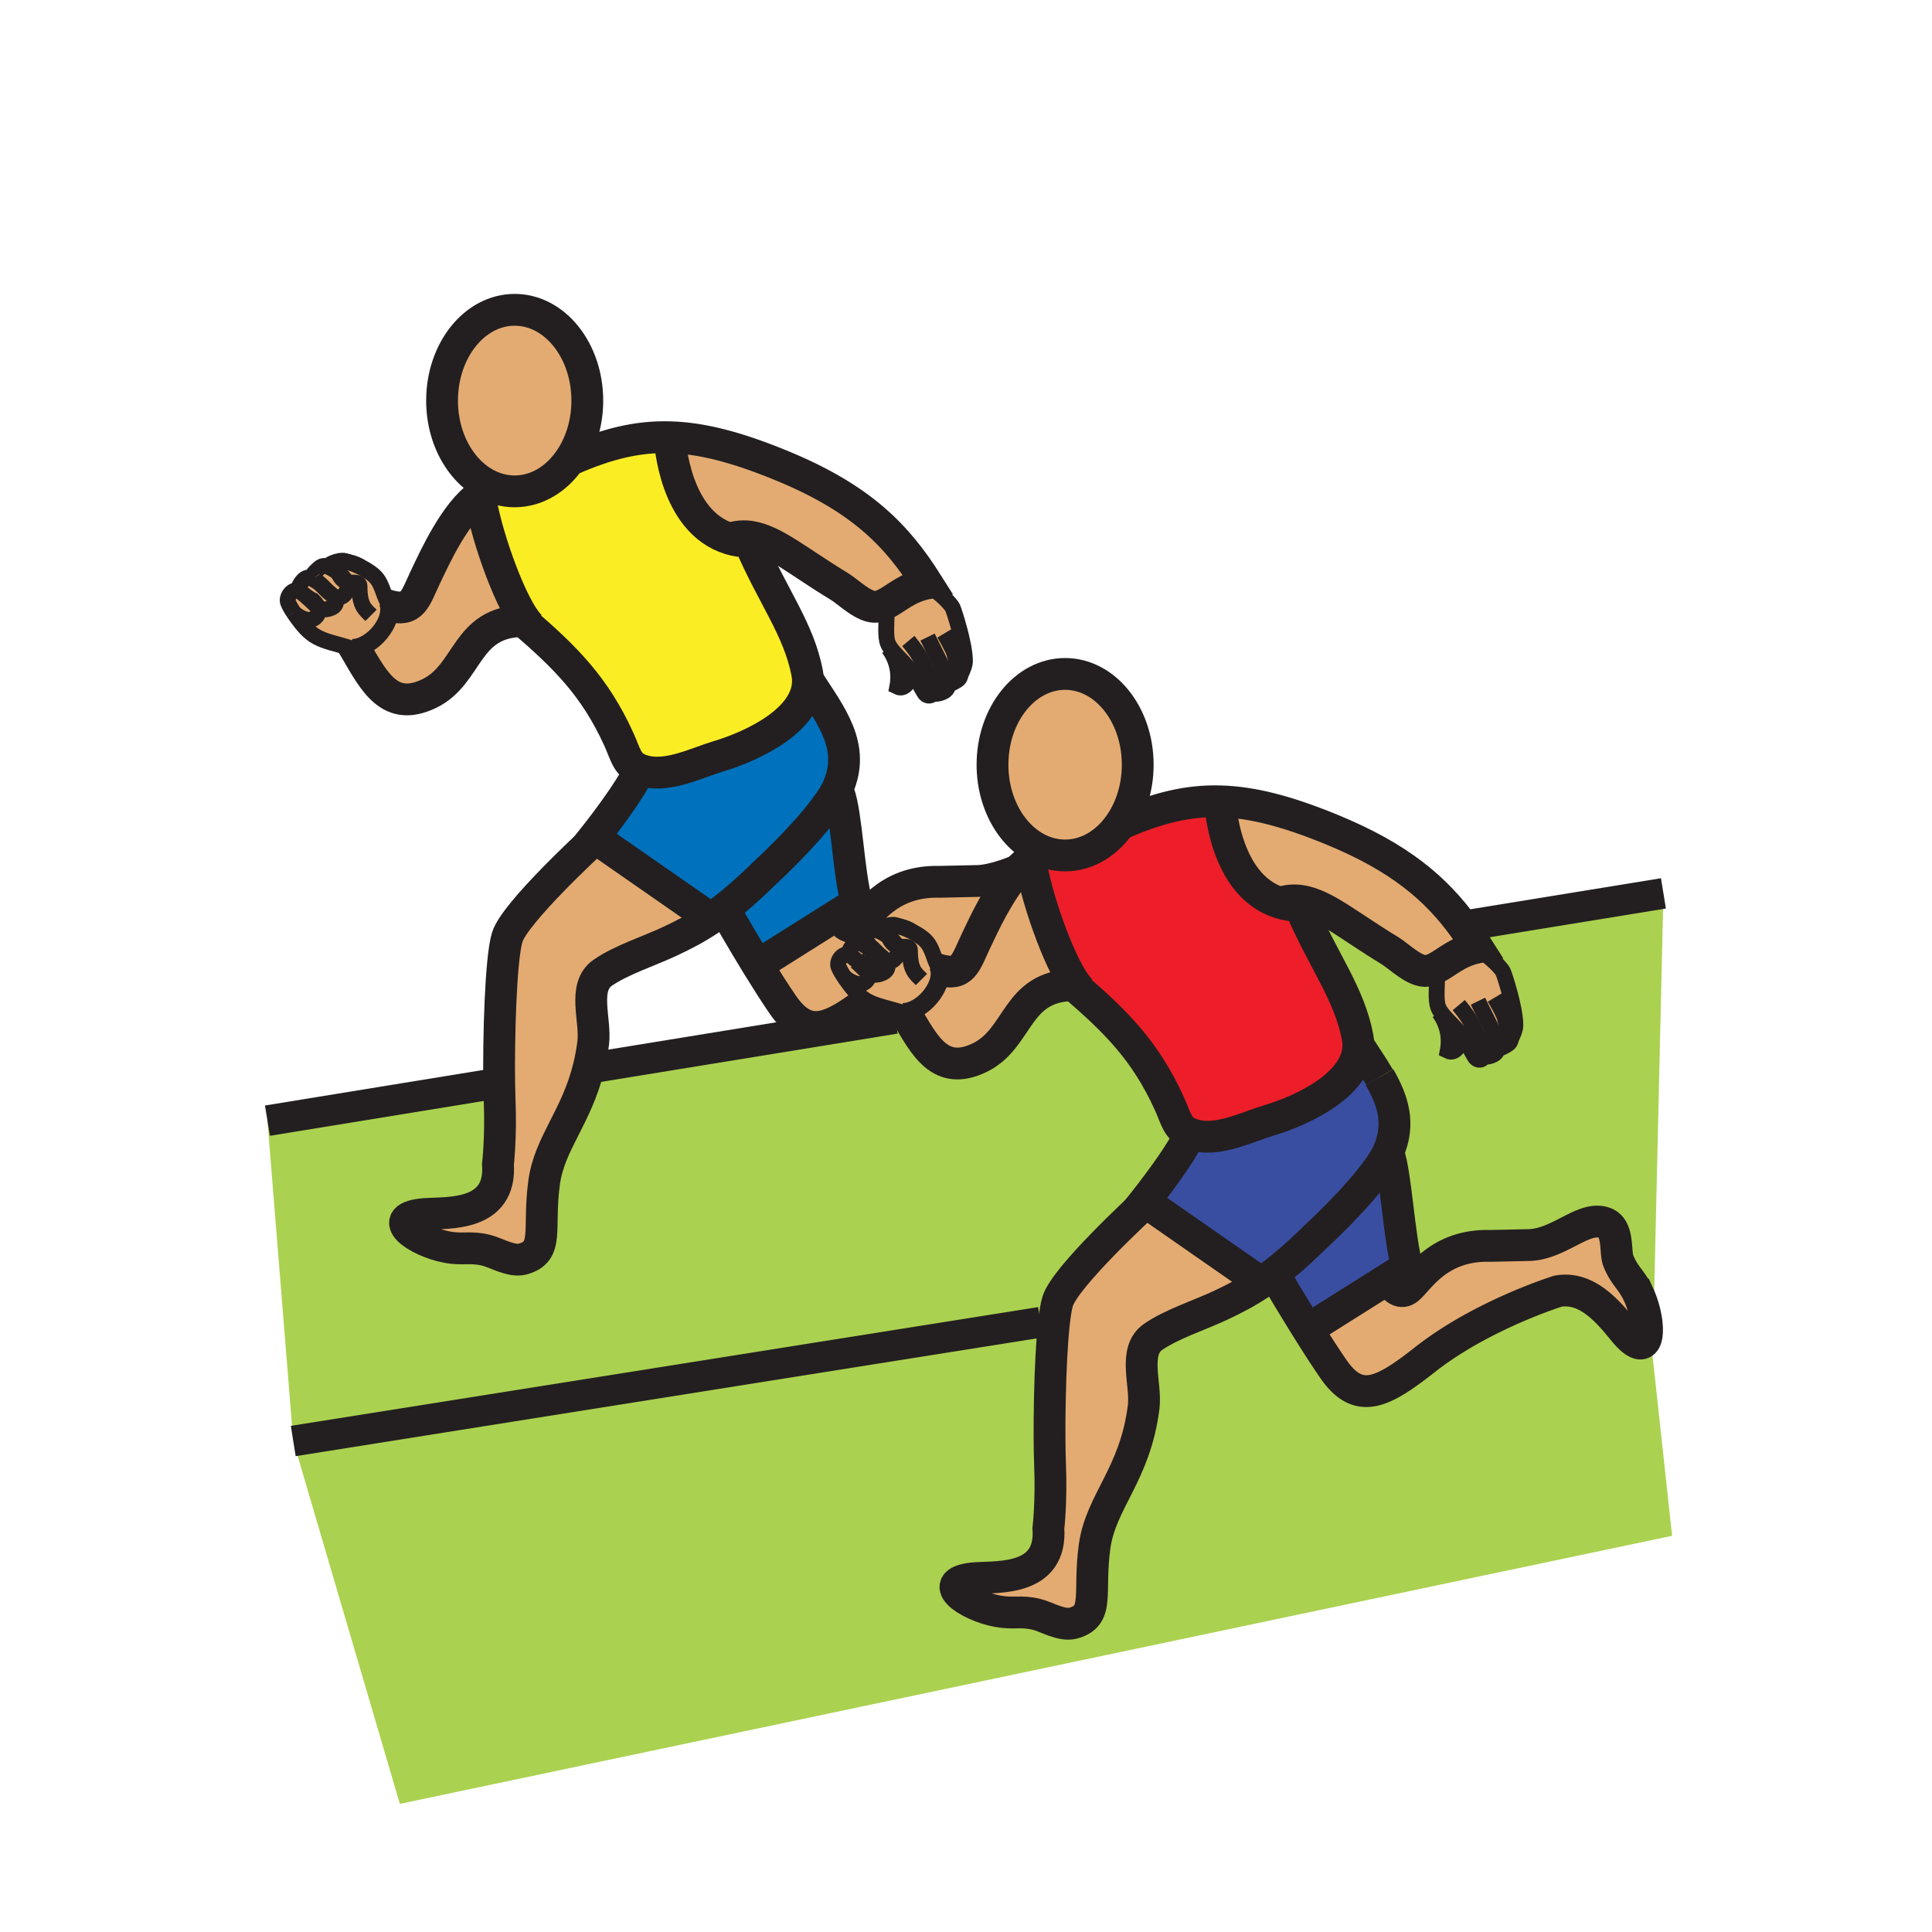 <?xml version="1.0"?><svg xmlns="http://www.w3.org/2000/svg" width="850.394" height="850.394" viewBox="0 0 850.394 850.394" overflow="visible"><path d="M129.08 634.28l-11.36-141.01 97.55-15.89 4.46-.05c.05 2.7.11 5.09.19 7.05.67 16.2-.74 28.09-.74 28.09 1.62 23.11-21.99 21.2-31.76 21.87-19.38 1.34-3.95 12.09 9.26 14.58 7.07 1.34 10.14-.33 17.25 1.37 4.17 1 11.16 5.229 16.06 3.91 11.96-3.2 6.69-12.87 9.51-33.69 2.35-17.359 14.18-28.56 19.65-50.79l1.26.32 101.31-16.49 32.3-5.26 1.29-3.14c1.03.29 2.16.63 3.4 1 8.38 14.359 15.15 27.76 32.51 19.38 17.601-8.5 15.7-31.65 41.34-31.9 18.551 16 31.53 28.78 42.091 52 3.01 6.61 3.51 10.82 8.64 13.12l-1.46 4.19c-5.3 9.76-18.1 25.88-18.1 25.88l.26.18-1.28 1.84s-33.76 31.07-37.14 41.88c-.66 2.09-1.21 5.471-1.67 9.681L458 582l-328.92 52.28z" fill="#abd150"></path><path d="M726 584l10 92-560 118-46.92-159.72L458 582l5.9.4c-1.92 17.46-2.25 49.18-1.71 62.239.68 16.21-.73 28.101-.73 28.101 1.62 23.109-22 21.2-31.76 21.87-19.38 1.34-3.96 12.08 9.26 14.569 7.07 1.34 10.14-.319 17.25 1.38 4.17 1 11.15 5.23 16.06 3.91 11.961-3.21 6.69-12.87 9.511-33.689 2.7-19.931 17.899-31.75 21.609-61.46 1.261-10.08-4.909-24.641 4.221-30.92 8.109-5.58 19.96-9.351 29.21-13.66 6.77-3.15 12.439-6.15 18.189-10.021 1.87-1.25 3.74-2.6 5.67-4.08l.301.391s6.76 11.609 14.6 24.14c3.7 5.92 7.64 12.05 11.22 17.26 11.141 16.21 21.61 10.811 40.521-4.05 25.069-19.7 58.42-30.05 58.42-30.05 13.17-2.37 22.8 9.95 29.029 17.5 7.771 9.43 10.561 5.49 10.15-1.771L726 584z" fill="#abd150"></path><path d="M463.9 582.4c.46-4.21 1.01-7.591 1.67-9.681 3.38-10.81 37.14-41.88 37.14-41.88l1.28-1.84 50.729 35.28.29.439c-5.75 3.87-11.42 6.87-18.189 10.021-9.25 4.31-21.101 8.08-29.21 13.66-9.13 6.279-2.96 20.84-4.221 30.92-3.71 29.71-18.909 41.529-21.609 61.46-2.82 20.819 2.45 30.479-9.511 33.689-4.909 1.32-11.89-2.91-16.06-3.91-7.11-1.699-10.18-.04-17.25-1.38-13.22-2.489-28.64-13.229-9.26-14.569 9.76-.67 33.38 1.239 31.76-21.87 0 0 1.41-11.891.73-28.101-.539-13.058-.209-44.778 1.711-62.238zM724.92 584.06c.41 7.261-2.38 11.2-10.15 1.771-6.229-7.55-15.859-19.87-29.029-17.5 0 0-33.351 10.35-58.42 30.05-18.91 14.86-29.38 20.26-40.521 4.05-3.58-5.21-7.52-11.34-11.22-17.26l35.37-22.28c1.229 2.19 4.54 7.16 8.27 4.761 4.721-3.04 12.83-19.92 36.8-19.25l16.341-.36c13.779 0 24.58-13.23 33.979-9.771 6.41 2.37 4.38 12.74 6 16.721 2.74 6.77 5.891 8.3 8.9 14.83a40.984 40.984 0 0 1 1.89 4.93c1.01 3.208 1.65 6.508 1.79 9.308zM649.91 466.04c-1.17-.81-2.36-4.5-6.22-9.69a51.499 51.499 0 0 0-2.351-2.93c-2.47-2.85-5.27-5.33-7.02-7.79-.79-1.11-1.36-2.22-1.59-3.36-.921-4.649.199-8.329-.48-16.31 4.69-2.44 9.49-7.19 18.14-8.93 2.91 2.6 9.46 7.44 11.221 10.78.37.71 5.5 15.94 5.38 23.671-.021 1.579-1.12 4.3-1.931 5.67-.029.739-.3 1.8-1.489 2.54-1.721 1.04-3.66 2.359-4.61 1.14.09.62.17 2.11-.9 2.93-1.369 1.07-3.54 1.48-4.68 1.32l-.25-.07c-.33 1.319-1.98 1.899-3.22 1.029z" fill="#e3ab72" class="aac-skin-fill"></path><path d="M641.34 453.42c.88 1.021 1.66 2 2.351 2.93-.601 3.17-3.08 7.86-6.431 6.19 1.13-5.87-.14-11.66-3.52-16.5l.58-.41c1.75 2.46 4.55 4.94 7.02 7.79zM632.25 425.96c-1.32.67-2.63 1.17-4.02 1.37-5.381.77-12.431-6.47-16.511-8.94-17.84-10.8-28.59-20.17-38.859-21.82-3.13-.5-6.221-.29-9.45.82-24.45-7.57-26.25-43.49-26.25-43.49l.03-1.18c14.1.39 29.27 4.37 48.64 12.28 30.5 12.47 46.31 26.32 58.479 43.04 2.12 2.9 4.131 5.9 6.08 8.99-8.649 1.74-13.449 6.49-18.139 8.93zM152.61 260.09c-1.78 4.16-5.28 2.71-6.19 2-.01-.02-.02-.03-.04-.03-.22-.22-.45-.41-.68-.58-2.44-1.76-4.38-4.72-7.1-6.04-.47-.23-.78-.48-.95-.76h-.01c-.88-1.33 1.22-3.14 2.87-4.64 1.68-1.5 3.48-.8 4.04-.53l.01-.03c.02.02.06.04.09.05.93.41 2.63 1.32 4.26 2.57.48 1.39 1.26 2.55 2.38 3.39.37.28.77.48 1.17.61.59 1.25.75 2.6.15 3.99zM393.57 415.76c.37.28.76.47 1.16.61.6 1.25.76 2.6.16 3.99-1.77 4.09-5.19 2.74-6.16 2.03-.23-.24-.49-.46-.75-.65-2.45-1.75-4.38-4.71-7.1-6.04-.48-.23-.79-.49-.96-.77-.87-1.33 1.23-3.13 2.87-4.62 1.68-1.5 3.48-.8 4.04-.53l.01-.03c.02.02.06.03.09.05.93.41 2.63 1.32 4.26 2.56.47 1.4 1.26 2.56 2.38 3.4z" fill="#e3ab72" class="aac-skin-fill"></path><path d="M376.53 415.01c1.18-.85 2.69-.38 3.39-.08.17.28.48.54.96.77 2.72 1.33 4.65 4.29 7.1 6.04.26.19.52.41.75.65 1.59 1.59 2.43 4.19-.75 5.49-2.65 1.08-4.26.65-5.93-.62-1.39-1.05-2.82-2.67-4.92-4.48h-.01c-2.24-1.67-2.55-2.58-4.41-2.6h-.03l.87-.47c.2-1.3 1.36-3.55 2.98-4.7z" fill="#e3ab72" class="aac-skin-fill"></path><path d="M382.05 427.26c.91 2.13.22 4.11-1.64 5.28-2.96 1.87-7.54-1.29-8.87-2.65-1-1.51-2.07-3.3-2.48-4.56-.68-2 1.24-5.15 3.62-5.15h.03c1.86.02 2.17.93 4.41 2.6h.01c2.1 1.81 3.53 3.43 4.92 4.48z" fill="#e3ab72" class="aac-skin-fill"></path><path d="M381.52 440.51c-3.6-2.02-6.38-5.55-8.72-8.8-.36-.49-.8-1.12-1.26-1.82 1.33 1.36 5.91 4.521 8.87 2.65 1.86-1.17 2.55-3.15 1.64-5.28 1.67 1.271 3.28 1.7 5.93.62 3.18-1.3 2.34-3.9.75-5.49.97.71 4.39 2.06 6.16-2.03.6-1.39.44-2.74-.16-3.99-.72-1.53-2.1-2.9-3.54-4.01-.4-1.15-.59-2.45-.59-3.87 0-1.34 2.53-1.36 5.16-.78 2.07.67 3.83 1.4 5.3 2.12 3.74 1.82 5.62 3.55 6.06 3.98 3.37 3.28 3.52 7.28 5.9 11.73l.14-.06c.18.46.32.95.41 1.44 1.37 7.45-7.07 17.72-15.23 18.6.12.211.25.421.37.631-1.24-.37-2.37-.71-3.4-1-7.27-2.101-9.97-2.61-13.46-4.45-.11-.061-.22-.121-.33-.191z" fill="#e3ab72" class="aac-skin-fill"></path><path d="M398.71 446.15c-.12-.21-.25-.42-.37-.631 8.16-.88 16.6-11.149 15.23-18.6 10.45 2.88 11.33-2.9 16.081-12.89 3.189-6.73 10.14-21.96 18.58-31.03 1.699-1.84 3.47-3.42 5.279-4.63 2.05 15.05 12.17 44.43 20.09 55.09l-.21.16c-.279 0-.56 0-.83.01-25.64.25-23.739 23.4-41.34 31.9-17.36 8.381-24.13-5.019-32.51-19.379z" fill="#e3ab72" class="aac-skin-fill"></path><path d="M413.16 425.48l-.14.06c-2.38-4.45-2.53-8.45-5.9-11.73-.44-.43-2.32-2.16-6.06-3.98-1.01-.83-3.19-1.67-5.3-2.12-.53-.16-1.07-.33-1.64-.49-2.63-.75-8.28 1.83-7.28 2.53l-.01.03c-.56-.27-2.36-.97-4.04.53-1.64 1.49-3.74 3.29-2.87 4.62-.7-.3-2.21-.77-3.39.08-1.62 1.15-2.78 3.4-2.98 4.7l-.87.47c-2.38 0-4.3 3.15-3.62 5.15.41 1.26 1.48 3.05 2.48 4.56.46.7.9 1.33 1.26 1.82 2.34 3.25 5.12 6.78 8.72 8.8l-.34.601c-7.83 5.93-14.15 9.859-19.73 10.75-6.19.989-11.48-1.771-16.93-9.69-3.53-5.15-7.44-11.31-11.14-17.32l35.29-22.23c1.23 2.19 4.54 7.16 8.27 4.76 4.73-3.03 12.83-19.92 36.81-19.24l16.34-.36c5.07 0 12.99-2.51 18.141-4.78-8.44 9.07-15.391 24.3-18.58 31.03-4.75 9.99-5.63 15.77-16.081 12.89a7.89 7.89 0 0 0-.41-1.441zM312.44 404.01l.29.44c-5.75 3.88-11.41 6.87-18.19 10.03-9.25 4.31-21.1 8.07-29.21 13.66-9.12 6.271-2.96 20.83-4.22 30.91-.48 3.84-1.15 7.37-1.96 10.67-5.47 22.23-17.3 33.431-19.65 50.79-2.82 20.82 2.45 30.49-9.51 33.69-4.9 1.319-11.89-2.91-16.06-3.91-7.11-1.7-10.18-.03-17.25-1.37-13.21-2.49-28.64-13.24-9.26-14.58 9.77-.67 33.38 1.24 31.76-21.87 0 0 1.41-11.89.74-28.09-.08-1.96-.14-4.35-.19-7.05-.29-19.55.6-55.38 3.56-64.88 3.38-10.81 37.15-41.87 37.15-41.87l1.28-1.84 50.72 35.27zM385.95 267.06c-5.38.77-12.43-6.47-16.5-8.94-17.85-10.8-28.6-20.17-38.87-21.82-3.13-.5-6.22-.29-9.45.82-24.45-7.57-26.25-43.49-26.25-43.49l.03-1.17c14.1.39 29.27 4.37 48.64 12.28 35.82 14.64 51.37 31.18 64.57 52.03-8.66 1.73-13.46 6.49-18.16 8.92-1.32.68-2.63 1.17-4.01 1.37zM399.06 293.15c.88 1.02 1.66 2 2.35 2.93-.59 3.17-3.08 7.86-6.43 6.19 1.13-5.87-.14-11.66-3.52-16.49l.59-.42c1.74 2.46 4.54 4.94 7.01 7.79z" fill="#e3ab72" class="aac-skin-fill"></path><path d="M415.78 303.49c-1.36 1.07-3.54 1.48-4.68 1.32l-.25-.07c-.33 1.32-1.98 1.9-3.22 1.03-1.17-.81-2.36-4.5-6.22-9.69a51.11 51.11 0 0 0-2.35-2.93c-2.47-2.85-5.27-5.33-7.01-7.79-.79-1.11-1.37-2.22-1.59-3.35-.92-4.66.19-8.33-.5-16.32 4.7-2.43 9.5-7.19 18.16-8.92 2.9 2.6 9.45 7.43 11.21 10.78.37.71 5.5 15.93 5.39 23.66-.03 1.58-1.13 4.3-1.94 5.67-.02.74-.3 1.81-1.48 2.54-1.73 1.04-3.67 2.36-4.62 1.14.09.61.18 2.11-.9 2.93zM139.78 267c.89 2.12.21 4.11-1.65 5.27-2.95 1.86-7.5-1.26-8.85-2.62l-.02-.02c-.99-1.51-2.07-3.31-2.48-4.56-.68-2.01 1.24-5.15 3.61-5.15h.04c1.86.02 2.18.93 4.41 2.59l.02.02c2.1 1.8 3.53 3.43 4.92 4.47z" fill="#e3ab72" class="aac-skin-fill"></path><path d="M145.7 267.61c-2.64 1.08-4.24.65-5.92-.61-1.39-1.04-2.82-2.67-4.92-4.47l-.02-.02c-2.23-1.66-2.55-2.57-4.41-2.59h-.04l.88-.48c.2-1.3 1.36-3.54 2.98-4.69 1.18-.86 2.69-.38 3.39-.07h.01c.17.28.48.53.95.76 2.72 1.32 4.66 4.28 7.1 6.04.23.17.46.36.68.58.02 0 .03.01.04.03 1.61 1.58 2.48 4.21-.72 5.52z" fill="#e3ab72" class="aac-skin-fill"></path><path d="M152.61 260.09c.6-1.39.44-2.74-.15-3.99-.73-1.53-2.11-2.9-3.55-4-.39-1.16-.58-2.46-.58-3.88 0-1.31 2.42-1.35 5-.81.02 0 .04 0 .06.01 2.11.68 3.9 1.42 5.39 2.14 3.74 1.82 5.62 3.55 6.06 3.98 3.37 3.28 3.53 7.28 5.91 11.73l.13-.05c.19.46.32.94.41 1.43 1.37 7.45-7.07 17.72-15.23 18.61.13.21.25.41.37.62-9.91-2.98-12.87-3.35-16.86-5.45-3.76-1.98-6.64-5.64-9.05-8.98-.35-.48-.79-1.11-1.24-1.8 1.35 1.36 5.9 4.48 8.85 2.62 1.86-1.16 2.54-3.15 1.65-5.27 1.68 1.26 3.28 1.69 5.92.61 3.2-1.31 2.33-3.94.72-5.52.91.71 4.41 2.16 6.19-2z" fill="#e3ab72" class="aac-skin-fill"></path><path d="M211.24 218.09c2.04 15.05 12.16 44.44 20.08 55.1l-.21.16c-.28 0-.55 0-.82.01-25.65.24-23.74 23.41-41.35 31.91-17.35 8.37-24.12-5.03-32.51-19.39-.12-.21-.24-.41-.37-.62 8.16-.89 16.6-11.16 15.23-18.61 10.45 2.88 11.33-2.9 16.08-12.89 3.84-8.08 13.11-28.48 23.87-35.67zM258.51 176.33c0 9.69-2.76 18.57-7.35 25.49-5.87 8.83-14.72 14.46-24.62 14.46-2.35 0-4.64-.32-6.85-.92-14.36-3.92-25.11-19.91-25.11-39.03 0-22.07 14.31-39.96 31.96-39.96 17.66 0 31.97 17.89 31.97 39.96zM500.78 336.59c0 9.69-2.761 18.57-7.351 25.49-5.859 8.84-14.71 14.46-24.609 14.46-2.351 0-4.65-.32-6.86-.92-14.35-3.93-25.1-19.9-25.1-39.03 0-22.06 14.31-39.95 31.96-39.95s31.96 17.89 31.96 39.95z" fill="#e3ab72" class="aac-skin-fill"></path><path d="M368.67 402.62l-35.29 22.23c-7.02-11.47-13.26-22.41-14.6-24.77 4.78-3.68 9.89-8.16 15.95-13.97l1.03-1.03c13.63-12.59 27.19-27.39 32.1-36.48l1.31.36c3.52 9.48 4.27 35.65 7.94 48.35l-8.44 5.31z" fill="#0071bc"></path><path d="M318.78 400.08a109.34 109.34 0 0 1-6.05 4.37l-.29-.44-50.72-35.27-.27-.19s12.8-16.12 18.1-25.87l1.46-4.2c.95.43 2.06.79 3.37 1.09 10.3 2.35 22.64-3.92 31.79-6.65 15.98-4.76 39.87-16.48 39.45-33.62 10.08 15.59 21.23 29.35 13.1 47.56-.25.55-.54 1.13-.86 1.74-4.91 9.09-18.47 23.89-32.1 36.48l-1.03 1.03c-6.06 5.81-11.17 10.29-15.95 13.97z" fill="#0071bc"></path><path d="M610.95 562.89l-35.37 22.28c-7.84-12.53-14.6-24.14-14.6-24.14l-.301-.391c4.891-3.739 10.11-8.31 16.33-14.26l1.03-1.03c14.54-13.43 29-29.369 32.96-38.22 3.52 9.48 4.72 37.75 8.39 50.44l-8.439 5.321z" fill="#394ea1"></path><path d="M607.21 474.13c5.92 10.26 9.33 20.601 3.79 33-3.96 8.851-18.42 24.79-32.96 38.22l-1.03 1.03c-6.22 5.95-11.439 10.521-16.33 14.26-1.93 1.48-3.8 2.83-5.67 4.08l-.29-.439L503.99 529l-.26-.18s12.8-16.12 18.1-25.88l1.46-4.19c.95.43 2.06.79 3.37 1.09 10.3 2.34 22.63-3.92 31.78-6.649 15.989-4.761 39.899-16.48 39.449-33.641 3.211 4.98 6.541 9.77 9.321 14.58z" fill="#394ea1"></path><path d="M330.18 239.35c10.09 23.44 21.41 37.57 25.11 56.87.2 1.04.31 2.07.33 3.08.42 17.14-23.47 28.86-39.45 33.62-9.15 2.73-21.49 9-31.79 6.65-1.31-.3-2.42-.66-3.37-1.09-5.13-2.3-5.63-6.5-8.64-13.12-10.56-23.22-23.54-36-42.08-52 .27-.01.54-.01.82-.01l.21-.16c-7.92-10.66-18.04-40.05-20.08-55.1 2.73-1.82 5.54-2.79 8.39-2.51l.06-.22c2.21.6 4.5.92 6.85.92 9.9 0 18.75-5.63 24.62-14.46l.5.33c15.51-6.75 28.82-10.11 43.25-9.69l-.03 1.17s1.8 35.92 26.25 43.49c3.23-1.11 6.32-1.32 9.45-.82l-.4 3.05z" fill="#fbed24"></path><path d="M597.89 459.55c.45 17.16-23.46 28.88-39.449 33.641-9.15 2.729-21.48 8.989-31.78 6.649-1.311-.3-2.42-.66-3.37-1.09-5.13-2.3-5.63-6.51-8.64-13.12-10.561-23.22-23.54-36-42.091-52 .271-.01.551-.01.83-.01l.21-.16c-7.92-10.66-18.04-40.04-20.09-55.09 2.721-1.83 5.54-2.8 8.391-2.52l.06-.23c2.21.6 4.51.92 6.86.92 9.899 0 18.75-5.62 24.609-14.46l.511.34c15.52-6.75 28.819-10.11 43.25-9.7l-.03 1.18s1.8 35.92 26.25 43.49c3.229-1.11 6.32-1.32 9.45-.82l-.4 3.05c10.09 23.44 21.41 37.56 25.1 56.87.199 1.04.309 2.06.329 3.06z" fill="#ed1e29"></path><path d="M633.74 446.04c3.38 4.84 4.649 10.63 3.52 16.5 3.351 1.67 5.83-3.021 6.431-6.19 3.859 5.19 5.05 8.881 6.22 9.69 1.24.87 2.89.29 3.22-1.03l.25.07c1.14.16 3.311-.25 4.68-1.32 1.07-.819.99-2.31.9-2.93.95 1.22 2.89-.1 4.61-1.14 1.189-.74 1.46-1.801 1.489-2.54.811-1.37 1.91-4.091 1.931-5.67.12-7.73-5.01-22.961-5.38-23.671-1.761-3.339-8.311-8.18-11.221-10.78-1.949-3.09-3.96-6.09-6.08-8.99l.9-.65 86.97-14.16L728 574l-4.87.75a40.88 40.88 0 0 0-1.89-4.93c-3.01-6.53-6.16-8.061-8.9-14.83-1.62-3.98.41-14.351-6-16.721-9.399-3.46-20.2 9.771-33.979 9.771l-16.341.36c-23.97-.67-32.079 16.21-36.8 19.25-3.729 2.399-7.04-2.57-8.27-4.761l8.439-5.319c-3.67-12.69-4.87-40.96-8.39-50.44 5.54-12.399 2.13-22.74-3.79-33-2.78-4.81-6.11-9.6-9.32-14.58-.02-1-.13-2.02-.33-3.06-3.689-19.311-15.01-33.43-25.1-56.87l.4-3.05c10.27 1.65 21.02 11.02 38.859 21.82 4.08 2.47 11.13 9.709 16.511 8.94 1.39-.2 2.699-.7 4.02-1.37.68 7.98-.44 11.66.48 16.31.229 1.141.8 2.25 1.59 3.36l-.579.41z" fill="#abd150"></path><g fill="none" stroke="#231f20"><path d="M219.69 215.36c-14.36-3.92-25.11-19.91-25.11-39.03 0-22.07 14.31-39.96 31.96-39.96 17.66 0 31.97 17.89 31.97 39.96 0 9.69-2.76 18.57-7.35 25.49-5.87 8.83-14.72 14.46-24.62 14.46-2.35 0-4.64-.32-6.85-.92zM219.63 215.58c-2.85-.28-5.66.69-8.39 2.51-10.76 7.19-20.03 27.59-23.87 35.67-4.75 9.99-5.63 15.77-16.08 12.89-.6-.16-1.23-.36-1.89-.58M155.31 283.98c.25.43.51.85.75 1.28.13.21.25.41.37.62 8.39 14.36 15.16 27.76 32.51 19.39 17.61-8.5 15.7-31.67 41.35-31.91.27-.01.54-.01.82-.01" stroke-width="14"></path><path d="M227.38 270.86c.99.84 1.96 1.68 2.91 2.5 18.54 16 31.52 28.78 42.08 52 3.01 6.62 3.51 10.82 8.64 13.12.95.43 2.06.79 3.37 1.09 10.3 2.35 22.64-3.92 31.79-6.65 15.98-4.76 39.87-16.48 39.45-33.62-.02-1.01-.13-2.04-.33-3.08-3.7-19.3-15.02-33.43-25.11-56.87" stroke-width="14"></path><path d="M251.66 202.15c15.51-6.75 28.82-10.11 43.25-9.69 14.1.39 29.27 4.37 48.64 12.28 35.82 14.64 51.37 31.18 64.57 52.03-8.66 1.73-13.46 6.49-18.16 8.92-1.32.68-2.63 1.17-4.01 1.37-5.38.77-12.43-6.47-16.5-8.94-17.85-10.8-28.6-20.17-38.87-21.82-3.13-.5-6.22-.29-9.45.82-.86.29-1.73.65-2.61 1.08M260.44 370.58s-33.77 31.06-37.15 41.87c-2.96 9.5-3.85 45.33-3.56 64.88.05 2.7.11 5.09.19 7.05.67 16.2-.74 28.09-.74 28.09 1.62 23.11-21.99 21.2-31.76 21.87-19.38 1.34-3.95 12.09 9.26 14.58 7.07 1.34 10.14-.33 17.25 1.37 4.17 1 11.16 5.229 16.06 3.91 11.96-3.2 6.69-12.87 9.51-33.69 2.35-17.359 14.18-28.56 19.65-50.79.81-3.3 1.48-6.83 1.96-10.67 1.26-10.08-4.9-24.64 4.22-30.91 8.11-5.59 19.96-9.35 29.21-13.66 6.78-3.16 12.44-6.15 18.19-10.03 1.99-1.33 3.99-2.78 6.05-4.37 4.78-3.68 9.89-8.16 15.95-13.97l1.03-1.03c13.63-12.59 27.19-27.39 32.1-36.48.32-.61.61-1.19.86-1.74 8.13-18.21-3.02-31.97-13.1-47.56-.01-.01-.01-.02-.02-.03M369.17 348.96c3.52 9.48 4.27 35.65 7.94 48.35l-8.44 5.31-35.29 22.23-.68.43M211.14 217.27c.03.27.07.54.1.82 2.04 15.05 12.16 44.44 20.08 55.1 1.15 1.54 2.25 2.69 3.27 3.35" stroke-width="14"></path><path d="M153.33 247.41c-.48-.16-.98-.31-1.49-.46-2.63-.75-8.28 1.83-7.28 2.53.02.02.06.04.09.05.93.41 2.63 1.32 4.26 2.57 1.44 1.1 2.82 2.47 3.55 4 .59 1.25.75 2.6.15 3.99-1.78 4.16-5.28 2.71-6.19 2M170.75 265.27c-2.38-4.45-2.54-8.45-5.91-11.73-.44-.43-2.32-2.16-6.06-3.98-1.49-.72-3.28-1.46-5.39-2.14" stroke-width="7"></path><path d="M137.65 254.68c.17.28.48.53.95.76 2.72 1.32 4.66 4.28 7.1 6.04.23.17.46.36.68.58.02 0 .03.01.04.03 1.61 1.58 2.48 4.21-.72 5.52-2.64 1.08-4.24.65-5.92-.61-1.39-1.04-2.82-2.67-4.92-4.47M144.73 249.61s-.06-.04-.18-.1c-.56-.27-2.36-.97-4.04.53-1.65 1.5-3.75 3.31-2.87 4.64" stroke-width="7"></path><path d="M138.04 254.87s-.15-.09-.39-.19h-.01c-.7-.31-2.21-.79-3.39.07-1.62 1.15-2.78 3.39-2.98 4.69M129.26 269.63c-.99-1.51-2.07-3.31-2.48-4.56-.68-2.01 1.24-5.15 3.61-5.15h.04c1.86.02 2.18.93 4.41 2.59l.02.02c.75.56 1.71 1.2 3.01 1.92M162.02 287.61c-2.08-.67-3.94-1.24-5.59-1.73-9.91-2.98-12.87-3.35-16.86-5.45-3.76-1.98-6.64-5.64-9.05-8.98-.35-.48-.79-1.11-1.24-1.8" stroke-width="7"></path><path d="M137.1 263.73c1.34 1.07 2.22 2.19 2.68 3.27.89 2.12.21 4.11-1.65 5.27-2.95 1.86-7.5-1.26-8.85-2.62l-.02-.02" stroke-width="7"></path><path d="M408.12 256.77c2.9 2.6 9.45 7.43 11.21 10.78.37.71 5.5 15.93 5.39 23.66-.03 1.58-1.13 4.3-1.94 5.67-.45.76-.82 1.11-.88.64-.19-1.48.2-1.82-1.76-9.67-.58-2.38-4.54-9.01-4.54-9.01" stroke-width="7" stroke-miterlimit="10"></path><path d="M422.7 295.99s.1.37.08.89c-.02.74-.3 1.81-1.48 2.54-1.73 1.04-3.67 2.36-4.62 1.14-.17-.21-.3-.5-.4-.89-.72-2.93-.76-4.75-3.56-10.29-1.76-3.48-4.46-8.97-4.46-8.97" stroke-width="7" stroke-miterlimit="10"></path><path d="M416.63 300.29s.03.1.05.27c.09.61.18 2.11-.9 2.93-1.36 1.07-3.54 1.48-4.68 1.32" stroke-width="8.104" stroke-miterlimit="10"></path><path d="M389.82 264.19c.06.52.1 1.02.14 1.5.69 7.99-.42 11.66.5 16.32.22 1.13.8 2.24 1.59 3.35 1.74 2.46 4.54 4.94 7.01 7.79.88 1.02 1.66 2 2.35 2.93 3.86 5.19 5.05 8.88 6.22 9.69 1.24.87 2.89.29 3.22-1.03.07-.32.07-.67-.03-1.06-.58-2.35.07-2.74-3.46-9.58-1.13-2.16-1.92-5.25-7.55-11.96" stroke-width="7" stroke-miterlimit="10"></path><path d="M155.05 285.33c.34 0 .67-.03 1.01-.07 8.16-.89 16.6-11.16 15.23-18.61-.09-.49-.22-.97-.41-1.43-.09-.26-.2-.51-.33-.75" stroke-width="8.104" stroke-miterlimit="10"></path><path d="M391.14 285.33c.11.15.22.3.32.45 3.38 4.83 4.65 10.62 3.52 16.49 3.35 1.67 5.84-3.02 6.43-6.19.03-.15.05-.28.07-.42M158.78 249.56c-1.04-.84-3.26-1.69-5.39-2.14-.02-.01-.04-.01-.06-.01-2.58-.54-5-.5-5 .81 0 1.42.19 2.72.58 3.88.48 1.39 1.26 2.55 2.38 3.39.37.28.77.48 1.17.61 2.65.93 5.77-.55 5.77 1.95 0 8.68 2.47 10.2 5.08 12.81" stroke-width="7"></path><path d="M381.18 441.11c-7.83 5.93-14.15 9.859-19.73 10.75-6.19.989-11.48-1.771-16.93-9.69-3.53-5.15-7.44-11.31-11.14-17.32-7.02-11.47-13.26-22.41-14.6-24.77l-.26-.46M368.16 401.64s.18.39.51.98c1.23 2.19 4.54 7.16 8.27 4.76 4.73-3.03 12.83-19.92 36.81-19.24l16.34-.36c5.07 0 12.99-2.51 18.141-4.78.72-.33 1.39-.64 1.989-.94M312.44 404.01l-50.72-35.27-.27-.19s12.8-16.12 18.1-25.87M294.88 193.63s1.8 35.92 26.25 43.49c1.52.48 3.12.84 4.82 1.08M461.96 375.62c-14.35-3.93-25.1-19.9-25.1-39.03 0-22.06 14.31-39.95 31.96-39.95 17.649 0 31.96 17.89 31.96 39.95 0 9.69-2.761 18.57-7.351 25.49-5.859 8.84-14.71 14.46-24.609 14.46-2.35 0-4.65-.32-6.86-.92z" stroke-width="14"></path><path d="M461.9 375.85c-2.851-.28-5.67.69-8.391 2.52-1.81 1.21-3.58 2.79-5.279 4.63-8.44 9.07-15.391 24.3-18.58 31.03-4.75 9.99-5.63 15.77-16.081 12.89-.6-.16-1.23-.36-1.89-.58M397.59 444.25c.25.42.5.85.75 1.27.12.211.25.421.37.631 8.38 14.359 15.15 27.76 32.51 19.38 17.601-8.5 15.7-31.65 41.34-31.9.271-.01.551-.01.83-.01" stroke-width="14"></path><path d="M469.65 431.13c.989.84 1.96 1.68 2.909 2.5 18.551 16 31.53 28.78 42.091 52 3.01 6.61 3.51 10.82 8.64 13.12.95.43 2.06.79 3.37 1.09 10.3 2.34 22.63-3.92 31.78-6.649 15.989-4.761 39.899-16.48 39.449-33.641-.02-1-.13-2.02-.33-3.06-3.689-19.311-15.01-33.43-25.1-56.87" stroke-width="14"></path><path d="M493.94 362.42c15.52-6.75 28.819-10.11 43.25-9.7 14.1.39 29.27 4.37 48.64 12.28 30.5 12.47 46.31 26.32 58.479 43.04 2.12 2.9 4.131 5.9 6.08 8.99-8.649 1.74-13.449 6.49-18.14 8.93-1.32.67-2.63 1.17-4.02 1.37-5.381.77-12.431-6.47-16.511-8.94-17.84-10.8-28.59-20.17-38.859-21.82-3.13-.5-6.221-.29-9.45.82-.86.29-1.73.65-2.61 1.08" stroke-width="14"></path><path d="M607.21 474.13c-2.78-4.81-6.11-9.6-9.32-14.58-.01 0-.01-.01-.01-.01" stroke-width="13.507"></path><path d="M502.71 530.84s-33.76 31.07-37.14 41.88c-.66 2.09-1.21 5.471-1.67 9.681-1.92 17.46-2.25 49.18-1.71 62.239.68 16.21-.73 28.101-.73 28.101 1.62 23.109-22 21.2-31.76 21.87-19.38 1.34-3.96 12.08 9.26 14.569 7.07 1.34 10.14-.319 17.25 1.38 4.17 1 11.15 5.23 16.06 3.91 11.961-3.21 6.69-12.87 9.511-33.689 2.7-19.931 17.899-31.75 21.609-61.46 1.261-10.08-4.909-24.641 4.221-30.92 8.109-5.58 19.96-9.351 29.21-13.66 6.77-3.15 12.439-6.15 18.189-10.021 1.87-1.25 3.74-2.6 5.67-4.08 4.891-3.739 10.11-8.31 16.33-14.26l1.03-1.03c14.54-13.43 29-29.369 32.96-38.22 5.54-12.399 2.13-22.74-3.79-33" stroke-width="14"></path><path d="M611 507.13c3.52 9.48 4.72 37.75 8.39 50.44l-8.439 5.319-35.37 22.28-.6.38M453.41 377.54c.03.27.07.55.1.83 2.05 15.05 12.17 44.43 20.09 55.09 1.15 1.55 2.25 2.7 3.271 3.36" stroke-width="14"></path><path d="M413.02 425.54c-2.38-4.45-2.53-8.45-5.9-11.73-.44-.43-2.32-2.16-6.06-3.98-1.47-.72-3.23-1.45-5.3-2.12-.53-.16-1.07-.33-1.64-.49-2.63-.75-8.28 1.83-7.28 2.53.02.02.06.03.09.05.93.41 2.63 1.32 4.26 2.56 1.44 1.11 2.82 2.48 3.54 4.01.6 1.25.76 2.6.16 3.99-1.77 4.09-5.19 2.74-6.16 2.03a.555.555 0 0 1-.08-.06" stroke-width="7"></path><path d="M387.01 409.88s-.06-.04-.18-.1c-.56-.27-2.36-.97-4.04.53-1.64 1.49-3.74 3.29-2.87 4.62.17.28.48.54.96.77 2.72 1.33 4.65 4.29 7.1 6.04.26.19.52.41.75.65 1.59 1.59 2.43 4.19-.75 5.49-2.65 1.08-4.26.65-5.93-.62-1.39-1.05-2.82-2.67-4.92-4.48" stroke-width="8.104"></path><path d="M380.32 415.13s-.15-.09-.4-.2c-.7-.3-2.21-.77-3.39.08-1.62 1.15-2.78 3.4-2.98 4.7M404.3 447.88a395.66 395.66 0 0 0-5.59-1.729c-1.24-.37-2.37-.71-3.4-1-7.27-2.101-9.97-2.61-13.46-4.45-.11-.061-.22-.12-.33-.19-3.6-2.02-6.38-5.55-8.72-8.8-.36-.49-.8-1.12-1.26-1.82-1-1.51-2.07-3.3-2.48-4.56-.68-2 1.24-5.15 3.62-5.15h.03c1.86.02 2.17.93 4.41 2.6h.01c.75.56 1.71 1.2 3.02 1.93" stroke-width="7"></path><path d="M379.38 424c1.34 1.06 2.21 2.18 2.67 3.26.91 2.13.22 4.11-1.64 5.28-2.96 1.87-7.54-1.29-8.87-2.65" stroke-width="7"></path><path d="M650.39 417.03c2.91 2.6 9.46 7.44 11.221 10.78.37.71 5.5 15.94 5.38 23.671-.021 1.579-1.12 4.3-1.931 5.67-.46.76-.819 1.109-.88.64-.189-1.48.2-1.83-1.77-9.67-.58-2.38-4.53-9.01-4.53-9.01" stroke-width="7" stroke-miterlimit="10"></path><path d="M664.98 456.26s.1.37.079.891c-.029.739-.3 1.8-1.489 2.54-1.721 1.04-3.66 2.359-4.61 1.14-.17-.21-.3-.5-.4-.89-.729-2.931-.76-4.75-3.56-10.29-1.77-3.471-4.46-8.971-4.46-8.971" stroke-width="7" stroke-miterlimit="10"></path><path d="M658.91 460.55s.03.11.05.28c.09.62.17 2.11-.9 2.93-1.369 1.07-3.54 1.48-4.68 1.32M632.1 424.45c.061.52.11 1.02.15 1.51.68 7.98-.44 11.66.48 16.31.229 1.141.8 2.25 1.59 3.36 1.75 2.46 4.55 4.94 7.02 7.79.88 1.021 1.66 2 2.351 2.93 3.859 5.19 5.05 8.881 6.22 9.69 1.24.87 2.89.29 3.22-1.03.07-.319.07-.67-.03-1.06-.58-2.351.07-2.74-3.47-9.58-1.13-2.16-1.92-5.25-7.54-11.96" stroke-width="7" stroke-miterlimit="10"></path><path d="M397.33 445.59c.34 0 .67-.02 1.01-.07 8.16-.88 16.6-11.149 15.23-18.6-.09-.49-.23-.98-.41-1.44a9.8 9.8 0 0 0-.33-.74" stroke-width="8.104" stroke-miterlimit="10"></path><path d="M633.42 445.59c.11.15.22.3.32.45 3.38 4.84 4.649 10.63 3.52 16.5 3.351 1.67 5.83-3.021 6.431-6.19.029-.149.05-.279.069-.42M401.06 409.83c-1.01-.83-3.19-1.67-5.3-2.12-2.63-.58-5.16-.56-5.16.78 0 1.42.19 2.72.59 3.87.47 1.4 1.26 2.56 2.38 3.4.37.28.76.47 1.16.61 2.65.93 5.78-.56 5.78 1.95 0 8.68 2.47 10.2 5.08 12.81" stroke-width="7"></path><path d="M610.44 561.91s.18.39.51.979c1.229 2.19 4.54 7.16 8.27 4.761 4.721-3.04 12.83-19.92 36.8-19.25l16.341-.36c13.779 0 24.58-13.23 33.979-9.771 6.41 2.37 4.38 12.74 6 16.721 2.74 6.77 5.891 8.3 8.9 14.83a40.984 40.984 0 0 1 1.89 4.93c1.01 3.21 1.65 6.51 1.79 9.31.41 7.261-2.38 11.2-10.15 1.771-6.229-7.55-15.859-19.87-29.029-17.5 0 0-33.351 10.35-58.42 30.05-18.91 14.86-29.38 20.26-40.521 4.05-3.58-5.21-7.52-11.34-11.22-17.26-7.84-12.53-14.6-24.14-14.6-24.14M554.72 564.28L503.99 529l-.26-.18s12.8-16.12 18.1-25.88M537.16 353.9s1.8 35.92 26.25 43.49c1.52.48 3.12.84 4.82 1.08" stroke-width="14"></path><path stroke-width="13.507" d="M645.21 407.39l86.97-14.16M260.41 470.04l101.31-16.49 32.3-5.26M117.72 493.27l97.55-15.89M129.08 634.28L458 582"></path></g><path fill="none" d="M0 0h850.394v850.394H0z"></path></svg>